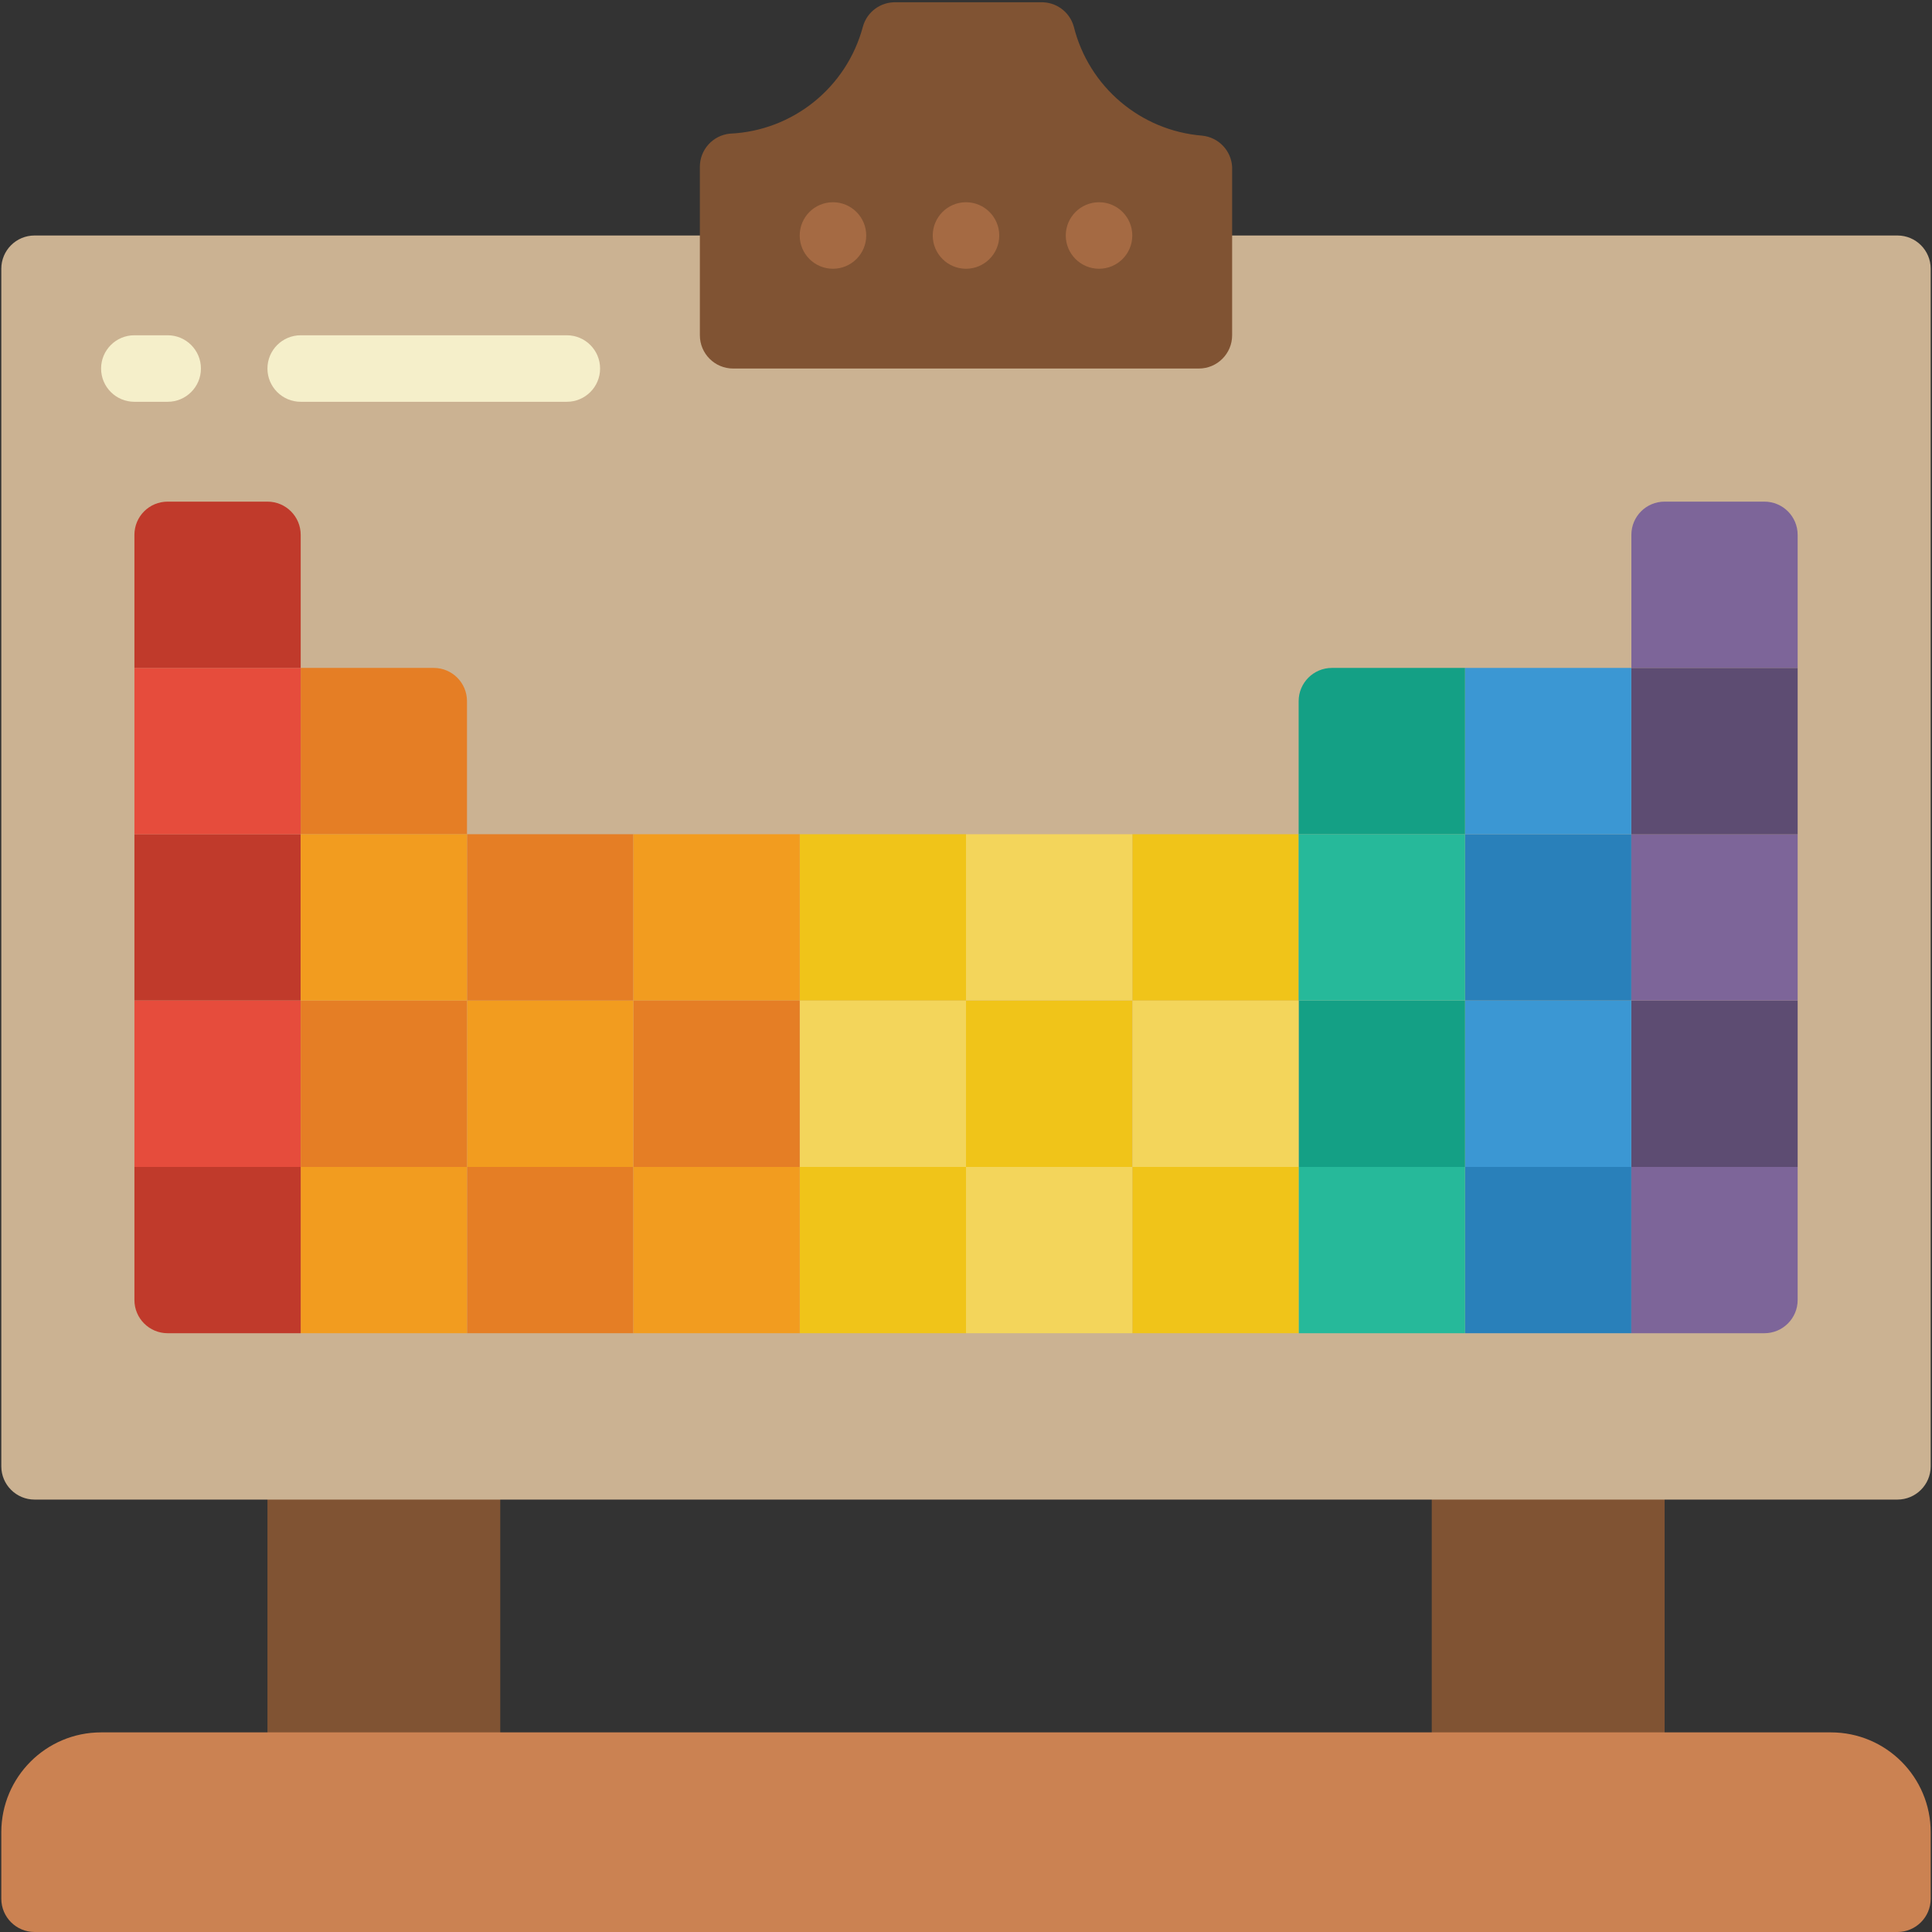 <svg width="28" height="28" viewBox="0 0 28 28" fill="none" xmlns="http://www.w3.org/2000/svg">
<rect x="0" y="0" width="28" height="28" fill="#333333" stroke="none"/>
<g clip-path="url(#clip0)">
<path d="M3.876 21.231H7.25V25.609H3.876V21.231Z" fill="#805333"/>
<path d="M20.75 21.231H24.125V25.609H20.75V21.231Z" fill="#805333"/>
<path d="M1.465 25.107H26.535C27.334 25.107 27.981 25.755 27.981 26.554V27.518C27.981 27.784 27.765 28 27.499 28H0.501C0.235 28 0.019 27.784 0.019 27.518V26.554C0.019 25.755 0.667 25.107 1.465 25.107Z" fill="#CB8252"/>
<path d="M17.857 3.413H27.499C27.765 3.413 27.981 3.628 27.981 3.895V21.251C27.981 21.517 27.765 21.733 27.499 21.733H0.501C0.235 21.733 0.019 21.517 0.019 21.251V3.895C0.019 3.628 0.235 3.413 0.501 3.413H17.857Z" fill="#CBB292"/>
<path d="M17.857 2.419V4.859C17.857 5.125 17.641 5.341 17.375 5.341H10.625C10.359 5.341 10.143 5.125 10.143 4.859V2.419C10.142 2.171 10.33 1.962 10.577 1.937C11.49 1.897 12.271 1.268 12.506 0.385C12.566 0.17 12.765 0.025 12.988 0.033H15.08C15.303 0.025 15.502 0.17 15.562 0.385C15.779 1.257 16.528 1.893 17.423 1.966C17.66 1.99 17.844 2.182 17.857 2.419Z" fill="#805333"/>
<path d="M12.072 3.895C12.338 3.895 12.554 3.679 12.554 3.413C12.554 3.147 12.338 2.931 12.072 2.931C11.805 2.931 11.59 3.147 11.59 3.413C11.59 3.679 11.805 3.895 12.072 3.895Z" fill="#A56A43"/>
<path d="M14 3.895C14.266 3.895 14.482 3.679 14.482 3.413C14.482 3.147 14.266 2.931 14 2.931C13.734 2.931 13.518 3.147 13.518 3.413C13.518 3.679 13.734 3.895 14 3.895Z" fill="#A56A43"/>
<path d="M15.928 3.895C16.195 3.895 16.41 3.679 16.41 3.413C16.41 3.147 16.195 2.931 15.928 2.931C15.662 2.931 15.446 3.147 15.446 3.413C15.446 3.679 15.662 3.895 15.928 3.895Z" fill="#A56A43"/>
<path d="M23.643 12.09H26.053V14.501H23.643V12.09Z" fill="#7D6599"/>
<path d="M21.232 12.09H23.642V14.501H21.232V12.09Z" fill="#2980BA"/>
<path d="M16.411 12.09H18.821V14.501H16.411V12.09Z" fill="#F0C419"/>
<path d="M14 12.09H16.41V14.501H14V12.09Z" fill="#F3D55B"/>
<path d="M11.59 12.09H14V14.501H11.59V12.09Z" fill="#F0C419"/>
<path d="M6.769 12.09H9.179V14.501H6.769V12.09Z" fill="#E57E25"/>
<path d="M1.948 12.09H4.358V14.501H1.948V12.09Z" fill="#C03A2B"/>
<path d="M9.179 12.09H11.59V14.501H9.179V12.09Z" fill="#F29C1F"/>
<path d="M23.643 14.502H26.053V16.912H23.643V14.502Z" fill="#5D4C72"/>
<path d="M21.232 14.502H23.642V16.912H21.232V14.502Z" fill="#3B97D3"/>
<path d="M18.821 14.502H21.232V16.912H18.821V14.502Z" fill="#14A085"/>
<path d="M16.411 14.502H18.821V16.912H16.411V14.502Z" fill="#F3D55B"/>
<path d="M14 14.502H16.41V16.912H14V14.502Z" fill="#F0C419"/>
<path d="M11.59 14.502H14V16.912H11.59V14.502Z" fill="#F3D55B"/>
<path d="M9.179 14.502H11.59V16.912H9.179V14.502Z" fill="#E57E25"/>
<path d="M6.769 14.502H9.179V16.912H6.769V14.502Z" fill="#F29C1F"/>
<path d="M1.948 14.502H4.358V16.912H1.948V14.502Z" fill="#E64C3C"/>
<path d="M26.053 16.912V18.84C26.053 19.106 25.837 19.322 25.571 19.322H23.643V16.912H26.053Z" fill="#7D6599"/>
<path d="M21.232 16.912H23.642V19.322H21.232V16.912Z" fill="#2980BA"/>
<path d="M18.821 16.912H21.232V19.322H18.821V16.912Z" fill="#26B99A"/>
<path d="M16.411 16.912H18.821V19.322H16.411V16.912Z" fill="#F0C419"/>
<path d="M14 16.912H16.41V19.322H14V16.912Z" fill="#F3D55B"/>
<path d="M11.59 16.912H14V19.322H11.59V16.912Z" fill="#F0C419"/>
<path d="M6.769 16.912H9.179V19.322H6.769V16.912Z" fill="#E57E25"/>
<path d="M4.358 16.912H6.768V19.322H4.358V16.912Z" fill="#F29C1F"/>
<path d="M4.358 16.912V19.322H2.43C2.163 19.322 1.948 19.106 1.948 18.84V16.912H4.358Z" fill="#C03A2B"/>
<path d="M9.179 16.912H11.59V19.322H9.179V16.912Z" fill="#F29C1F"/>
<path d="M6.768 10.162V12.091H4.358V9.68H6.286C6.553 9.68 6.768 9.896 6.768 10.162Z" fill="#E57E25"/>
<path d="M1.948 9.68H4.358V12.091H1.948V9.68Z" fill="#E64C3C"/>
<path d="M23.643 9.68H26.053V12.091H23.643V9.68Z" fill="#5D4C72"/>
<path d="M21.232 9.68H23.642V12.091H21.232V9.68Z" fill="#3B97D3"/>
<path d="M21.232 9.68V12.091H18.821V10.162C18.821 9.896 19.037 9.68 19.303 9.68H21.232Z" fill="#14A085"/>
<path d="M26.053 7.752V9.68H23.643V7.752C23.643 7.485 23.858 7.27 24.125 7.27H25.571C25.837 7.27 26.053 7.485 26.053 7.752Z" fill="#7D6599"/>
<path d="M4.358 7.752V9.68H1.948V7.752C1.948 7.485 2.163 7.27 2.43 7.27H3.876C4.142 7.27 4.358 7.485 4.358 7.752Z" fill="#C03A2B"/>
<path d="M4.358 14.502H6.768V16.912H4.358V14.502Z" fill="#E57E25"/>
<path d="M4.358 12.09H6.768V14.501H4.358V12.09Z" fill="#F29C1F"/>
<path d="M18.821 12.09H21.232V14.501H18.821V12.09Z" fill="#26B99A"/>
<path d="M2.43 5.823H1.947C1.681 5.823 1.465 5.607 1.465 5.341C1.465 5.075 1.681 4.859 1.947 4.859H2.43C2.696 4.859 2.912 5.075 2.912 5.341C2.912 5.607 2.696 5.823 2.43 5.823Z" fill="#F5EFCA"/>
<path d="M8.215 5.823H4.358C4.092 5.823 3.876 5.607 3.876 5.341C3.876 5.075 4.092 4.859 4.358 4.859H8.215C8.481 4.859 8.697 5.075 8.697 5.341C8.697 5.607 8.481 5.823 8.215 5.823Z" fill="#F5EFCA"/>
</g>
<defs>
<clipPath id="clip0">
<rect width="28" height="28" fill="white"/>
</clipPath>
</defs>
</svg>
